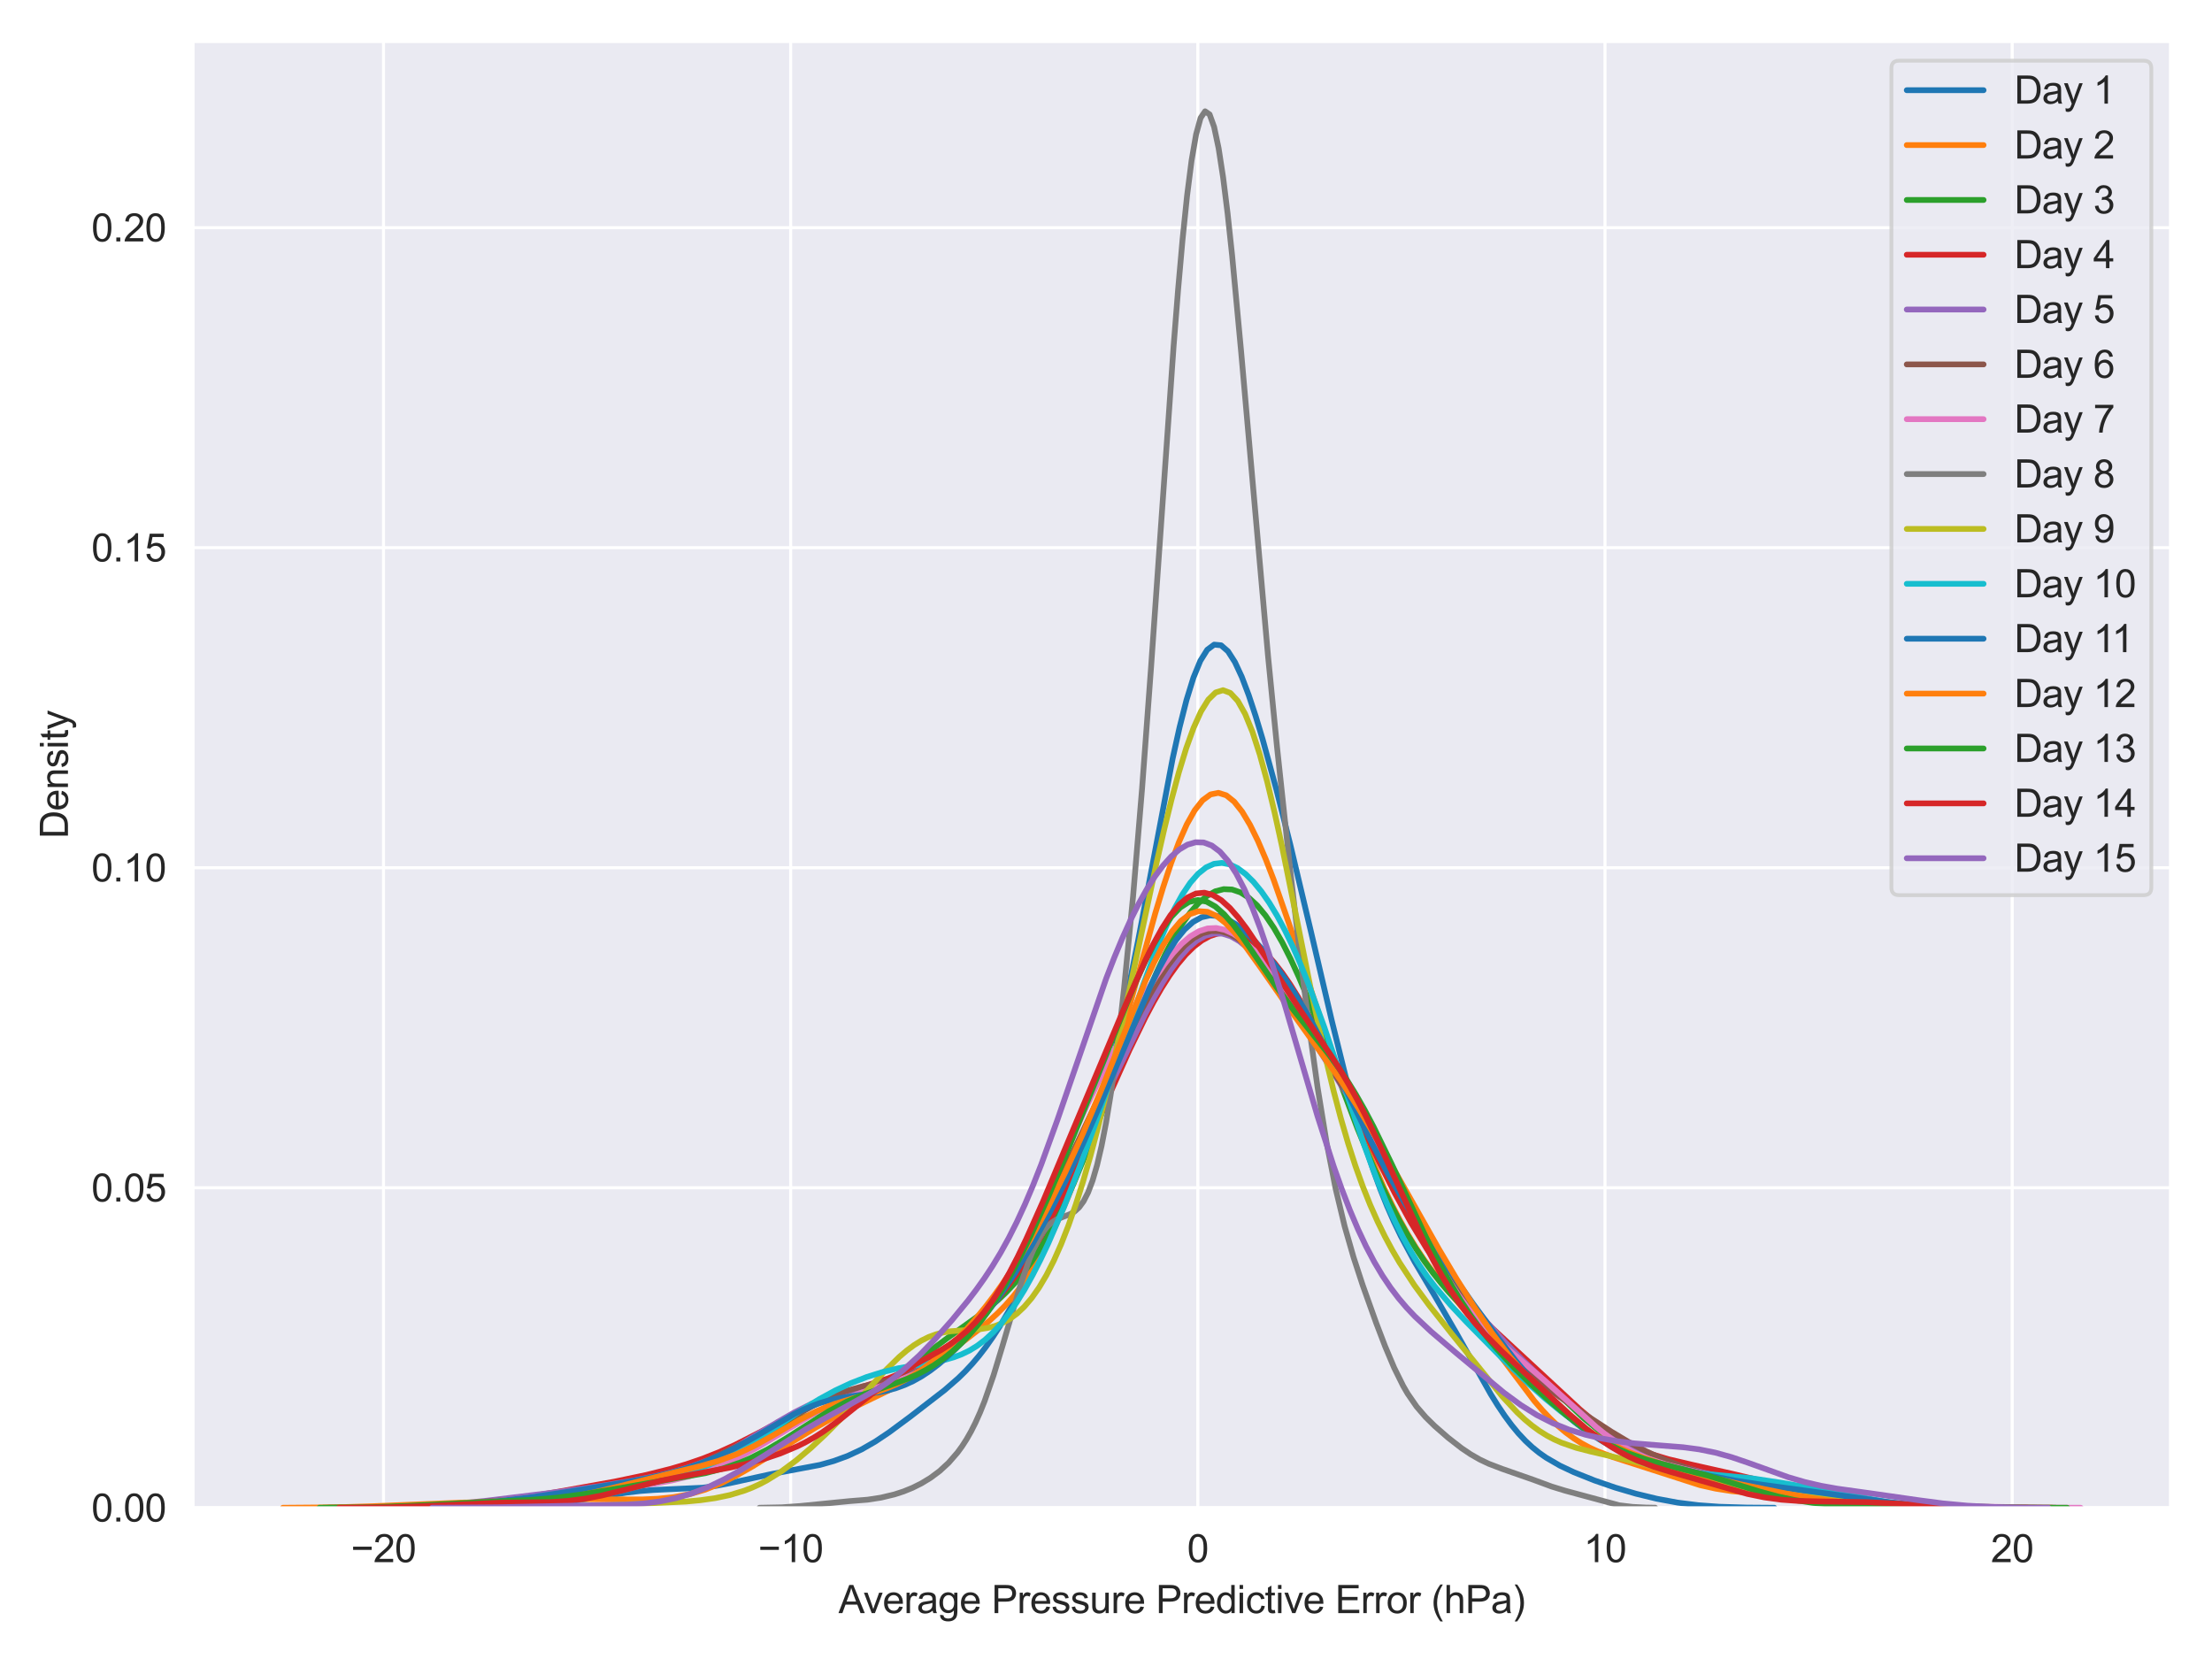 <?xml version="1.0" encoding="utf-8" standalone="no"?>
<!DOCTYPE svg PUBLIC "-//W3C//DTD SVG 1.1//EN"
  "http://www.w3.org/Graphics/SVG/1.1/DTD/svg11.dtd">
<svg xmlns:xlink="http://www.w3.org/1999/xlink" width="576pt" height="432pt" viewBox="0 0 576 432" xmlns="http://www.w3.org/2000/svg" version="1.1">
 <defs>
  <style type="text/css">*{stroke-linejoin: round; stroke-linecap: butt}</style>
 </defs>
 <g id="figure_1">
  <g id="patch_1">
   <path d="M 0 432 
L 576 432 
L 576 0 
L 0 0 
z
" style="fill: #ffffff"/>
  </g>
  <g id="axes_1">
   <g id="patch_2">
    <path d="M 50.263 392.627 
L 565.2 392.627 
L 565.2 10.8 
L 50.263 10.8 
z
" style="fill: #eaeaf2"/>
   </g>
   <g id="matplotlib.axis_1">
    <g id="xtick_1">
     <g id="line2d_1">
      <path d="M 99.862 392.627 
L 99.862 10.8 
" clip-path="url(#ped19b36f8c)" style="fill: none; stroke: #ffffff; stroke-width: 0.8; stroke-linecap: round"/>
     </g>
     <g id="text_1">
      <!-- −20 -->
      <g style="fill: #262626" transform="translate(91.38 406.785) scale(0.1 -0.1)">
       <defs>
        <path id="ArialMT-2212" d="M 3381 1997 
L 356 1997 
L 356 2522 
L 3381 2522 
L 3381 1997 
z
" transform="scale(0.016)"/>
        <path id="ArialMT-32" d="M 3222 541 
L 3222 0 
L 194 0 
Q 188 203 259 391 
Q 375 700 629 1000 
Q 884 1300 1366 1694 
Q 2113 2306 2375 2664 
Q 2638 3022 2638 3341 
Q 2638 3675 2398 3904 
Q 2159 4134 1775 4134 
Q 1369 4134 1125 3890 
Q 881 3647 878 3216 
L 300 3275 
Q 359 3922 746 4261 
Q 1134 4600 1788 4600 
Q 2447 4600 2831 4234 
Q 3216 3869 3216 3328 
Q 3216 3053 3103 2787 
Q 2991 2522 2730 2228 
Q 2469 1934 1863 1422 
Q 1356 997 1212 845 
Q 1069 694 975 541 
L 3222 541 
z
" transform="scale(0.016)"/>
        <path id="ArialMT-30" d="M 266 2259 
Q 266 3072 433 3567 
Q 600 4063 929 4331 
Q 1259 4600 1759 4600 
Q 2128 4600 2406 4451 
Q 2684 4303 2865 4023 
Q 3047 3744 3150 3342 
Q 3253 2941 3253 2259 
Q 3253 1453 3087 958 
Q 2922 463 2592 192 
Q 2263 -78 1759 -78 
Q 1097 -78 719 397 
Q 266 969 266 2259 
z
M 844 2259 
Q 844 1131 1108 757 
Q 1372 384 1759 384 
Q 2147 384 2411 759 
Q 2675 1134 2675 2259 
Q 2675 3391 2411 3762 
Q 2147 4134 1753 4134 
Q 1366 4134 1134 3806 
Q 844 3388 844 2259 
z
" transform="scale(0.016)"/>
       </defs>
       <use xlink:href="#ArialMT-2212"/>
       <use xlink:href="#ArialMT-32" x="58.398"/>
       <use xlink:href="#ArialMT-30" x="114.014"/>
      </g>
     </g>
    </g>
    <g id="xtick_2">
     <g id="line2d_2">
      <path d="M 205.889 392.627 
L 205.889 10.8 
" clip-path="url(#ped19b36f8c)" style="fill: none; stroke: #ffffff; stroke-width: 0.8; stroke-linecap: round"/>
     </g>
     <g id="text_2">
      <!-- −10 -->
      <g style="fill: #262626" transform="translate(197.407 406.785) scale(0.1 -0.1)">
       <defs>
        <path id="ArialMT-31" d="M 2384 0 
L 1822 0 
L 1822 3584 
Q 1619 3391 1289 3197 
Q 959 3003 697 2906 
L 697 3450 
Q 1169 3672 1522 3987 
Q 1875 4303 2022 4600 
L 2384 4600 
L 2384 0 
z
" transform="scale(0.016)"/>
       </defs>
       <use xlink:href="#ArialMT-2212"/>
       <use xlink:href="#ArialMT-31" x="58.398"/>
       <use xlink:href="#ArialMT-30" x="114.014"/>
      </g>
     </g>
    </g>
    <g id="xtick_3">
     <g id="line2d_3">
      <path d="M 311.916 392.627 
L 311.916 10.8 
" clip-path="url(#ped19b36f8c)" style="fill: none; stroke: #ffffff; stroke-width: 0.8; stroke-linecap: round"/>
     </g>
     <g id="text_3">
      <!-- 0 -->
      <g style="fill: #262626" transform="translate(309.135 406.785) scale(0.1 -0.1)">
       <use xlink:href="#ArialMT-30"/>
      </g>
     </g>
    </g>
    <g id="xtick_4">
     <g id="line2d_4">
      <path d="M 417.943 392.627 
L 417.943 10.8 
" clip-path="url(#ped19b36f8c)" style="fill: none; stroke: #ffffff; stroke-width: 0.8; stroke-linecap: round"/>
     </g>
     <g id="text_4">
      <!-- 10 -->
      <g style="fill: #262626" transform="translate(412.382 406.785) scale(0.1 -0.1)">
       <use xlink:href="#ArialMT-31"/>
       <use xlink:href="#ArialMT-30" x="55.615"/>
      </g>
     </g>
    </g>
    <g id="xtick_5">
     <g id="line2d_5">
      <path d="M 523.97 392.627 
L 523.97 10.8 
" clip-path="url(#ped19b36f8c)" style="fill: none; stroke: #ffffff; stroke-width: 0.8; stroke-linecap: round"/>
     </g>
     <g id="text_5">
      <!-- 20 -->
      <g style="fill: #262626" transform="translate(518.409 406.785) scale(0.1 -0.1)">
       <use xlink:href="#ArialMT-32"/>
       <use xlink:href="#ArialMT-30" x="55.615"/>
      </g>
     </g>
    </g>
    <g id="text_6">
     <!-- Average Pressure Predictive Error (hPa) -->
     <g style="fill: #262626" transform="translate(218.346 420.053) scale(0.1 -0.1)">
      <defs>
       <path id="ArialMT-41" d="M -9 0 
L 1750 4581 
L 2403 4581 
L 4278 0 
L 3588 0 
L 3053 1388 
L 1138 1388 
L 634 0 
L -9 0 
z
M 1313 1881 
L 2866 1881 
L 2388 3150 
Q 2169 3728 2063 4100 
Q 1975 3659 1816 3225 
L 1313 1881 
z
" transform="scale(0.016)"/>
       <path id="ArialMT-76" d="M 1344 0 
L 81 3319 
L 675 3319 
L 1388 1331 
Q 1503 1009 1600 663 
Q 1675 925 1809 1294 
L 2547 3319 
L 3125 3319 
L 1869 0 
L 1344 0 
z
" transform="scale(0.016)"/>
       <path id="ArialMT-65" d="M 2694 1069 
L 3275 997 
Q 3138 488 2766 206 
Q 2394 -75 1816 -75 
Q 1088 -75 661 373 
Q 234 822 234 1631 
Q 234 2469 665 2931 
Q 1097 3394 1784 3394 
Q 2450 3394 2872 2941 
Q 3294 2488 3294 1666 
Q 3294 1616 3291 1516 
L 816 1516 
Q 847 969 1125 678 
Q 1403 388 1819 388 
Q 2128 388 2347 550 
Q 2566 713 2694 1069 
z
M 847 1978 
L 2700 1978 
Q 2663 2397 2488 2606 
Q 2219 2931 1791 2931 
Q 1403 2931 1139 2672 
Q 875 2413 847 1978 
z
" transform="scale(0.016)"/>
       <path id="ArialMT-72" d="M 416 0 
L 416 3319 
L 922 3319 
L 922 2816 
Q 1116 3169 1280 3281 
Q 1444 3394 1641 3394 
Q 1925 3394 2219 3213 
L 2025 2691 
Q 1819 2813 1613 2813 
Q 1428 2813 1281 2702 
Q 1134 2591 1072 2394 
Q 978 2094 978 1738 
L 978 0 
L 416 0 
z
" transform="scale(0.016)"/>
       <path id="ArialMT-61" d="M 2588 409 
Q 2275 144 1986 34 
Q 1697 -75 1366 -75 
Q 819 -75 525 192 
Q 231 459 231 875 
Q 231 1119 342 1320 
Q 453 1522 633 1644 
Q 813 1766 1038 1828 
Q 1203 1872 1538 1913 
Q 2219 1994 2541 2106 
Q 2544 2222 2544 2253 
Q 2544 2597 2384 2738 
Q 2169 2928 1744 2928 
Q 1347 2928 1158 2789 
Q 969 2650 878 2297 
L 328 2372 
Q 403 2725 575 2942 
Q 747 3159 1072 3276 
Q 1397 3394 1825 3394 
Q 2250 3394 2515 3294 
Q 2781 3194 2906 3042 
Q 3031 2891 3081 2659 
Q 3109 2516 3109 2141 
L 3109 1391 
Q 3109 606 3145 398 
Q 3181 191 3288 0 
L 2700 0 
Q 2613 175 2588 409 
z
M 2541 1666 
Q 2234 1541 1622 1453 
Q 1275 1403 1131 1340 
Q 988 1278 909 1158 
Q 831 1038 831 891 
Q 831 666 1001 516 
Q 1172 366 1500 366 
Q 1825 366 2078 508 
Q 2331 650 2450 897 
Q 2541 1088 2541 1459 
L 2541 1666 
z
" transform="scale(0.016)"/>
       <path id="ArialMT-67" d="M 319 -275 
L 866 -356 
Q 900 -609 1056 -725 
Q 1266 -881 1628 -881 
Q 2019 -881 2231 -725 
Q 2444 -569 2519 -288 
Q 2563 -116 2559 434 
Q 2191 0 1641 0 
Q 956 0 581 494 
Q 206 988 206 1678 
Q 206 2153 378 2554 
Q 550 2956 876 3175 
Q 1203 3394 1644 3394 
Q 2231 3394 2613 2919 
L 2613 3319 
L 3131 3319 
L 3131 450 
Q 3131 -325 2973 -648 
Q 2816 -972 2473 -1159 
Q 2131 -1347 1631 -1347 
Q 1038 -1347 672 -1080 
Q 306 -813 319 -275 
z
M 784 1719 
Q 784 1066 1043 766 
Q 1303 466 1694 466 
Q 2081 466 2343 764 
Q 2606 1063 2606 1700 
Q 2606 2309 2336 2618 
Q 2066 2928 1684 2928 
Q 1309 2928 1046 2623 
Q 784 2319 784 1719 
z
" transform="scale(0.016)"/>
       <path id="ArialMT-20" transform="scale(0.016)"/>
       <path id="ArialMT-50" d="M 494 0 
L 494 4581 
L 2222 4581 
Q 2678 4581 2919 4538 
Q 3256 4481 3484 4323 
Q 3713 4166 3852 3881 
Q 3991 3597 3991 3256 
Q 3991 2672 3619 2267 
Q 3247 1863 2275 1863 
L 1100 1863 
L 1100 0 
L 494 0 
z
M 1100 2403 
L 2284 2403 
Q 2872 2403 3119 2622 
Q 3366 2841 3366 3238 
Q 3366 3525 3220 3729 
Q 3075 3934 2838 4000 
Q 2684 4041 2272 4041 
L 1100 4041 
L 1100 2403 
z
" transform="scale(0.016)"/>
       <path id="ArialMT-73" d="M 197 991 
L 753 1078 
Q 800 744 1014 566 
Q 1228 388 1613 388 
Q 2000 388 2187 545 
Q 2375 703 2375 916 
Q 2375 1106 2209 1216 
Q 2094 1291 1634 1406 
Q 1016 1563 777 1677 
Q 538 1791 414 1992 
Q 291 2194 291 2438 
Q 291 2659 392 2848 
Q 494 3038 669 3163 
Q 800 3259 1026 3326 
Q 1253 3394 1513 3394 
Q 1903 3394 2198 3281 
Q 2494 3169 2634 2976 
Q 2775 2784 2828 2463 
L 2278 2388 
Q 2241 2644 2061 2787 
Q 1881 2931 1553 2931 
Q 1166 2931 1000 2803 
Q 834 2675 834 2503 
Q 834 2394 903 2306 
Q 972 2216 1119 2156 
Q 1203 2125 1616 2013 
Q 2213 1853 2448 1751 
Q 2684 1650 2818 1456 
Q 2953 1263 2953 975 
Q 2953 694 2789 445 
Q 2625 197 2315 61 
Q 2006 -75 1616 -75 
Q 969 -75 630 194 
Q 291 463 197 991 
z
" transform="scale(0.016)"/>
       <path id="ArialMT-75" d="M 2597 0 
L 2597 488 
Q 2209 -75 1544 -75 
Q 1250 -75 995 37 
Q 741 150 617 320 
Q 494 491 444 738 
Q 409 903 409 1263 
L 409 3319 
L 972 3319 
L 972 1478 
Q 972 1038 1006 884 
Q 1059 663 1231 536 
Q 1403 409 1656 409 
Q 1909 409 2131 539 
Q 2353 669 2445 892 
Q 2538 1116 2538 1541 
L 2538 3319 
L 3100 3319 
L 3100 0 
L 2597 0 
z
" transform="scale(0.016)"/>
       <path id="ArialMT-64" d="M 2575 0 
L 2575 419 
Q 2259 -75 1647 -75 
Q 1250 -75 917 144 
Q 584 363 401 755 
Q 219 1147 219 1656 
Q 219 2153 384 2558 
Q 550 2963 881 3178 
Q 1213 3394 1622 3394 
Q 1922 3394 2156 3267 
Q 2391 3141 2538 2938 
L 2538 4581 
L 3097 4581 
L 3097 0 
L 2575 0 
z
M 797 1656 
Q 797 1019 1065 703 
Q 1334 388 1700 388 
Q 2069 388 2326 689 
Q 2584 991 2584 1609 
Q 2584 2291 2321 2609 
Q 2059 2928 1675 2928 
Q 1300 2928 1048 2622 
Q 797 2316 797 1656 
z
" transform="scale(0.016)"/>
       <path id="ArialMT-69" d="M 425 3934 
L 425 4581 
L 988 4581 
L 988 3934 
L 425 3934 
z
M 425 0 
L 425 3319 
L 988 3319 
L 988 0 
L 425 0 
z
" transform="scale(0.016)"/>
       <path id="ArialMT-63" d="M 2588 1216 
L 3141 1144 
Q 3050 572 2676 248 
Q 2303 -75 1759 -75 
Q 1078 -75 664 370 
Q 250 816 250 1647 
Q 250 2184 428 2587 
Q 606 2991 970 3192 
Q 1334 3394 1763 3394 
Q 2303 3394 2647 3120 
Q 2991 2847 3088 2344 
L 2541 2259 
Q 2463 2594 2264 2762 
Q 2066 2931 1784 2931 
Q 1359 2931 1093 2626 
Q 828 2322 828 1663 
Q 828 994 1084 691 
Q 1341 388 1753 388 
Q 2084 388 2306 591 
Q 2528 794 2588 1216 
z
" transform="scale(0.016)"/>
       <path id="ArialMT-74" d="M 1650 503 
L 1731 6 
Q 1494 -44 1306 -44 
Q 1000 -44 831 53 
Q 663 150 594 308 
Q 525 466 525 972 
L 525 2881 
L 113 2881 
L 113 3319 
L 525 3319 
L 525 4141 
L 1084 4478 
L 1084 3319 
L 1650 3319 
L 1650 2881 
L 1084 2881 
L 1084 941 
Q 1084 700 1114 631 
Q 1144 563 1211 522 
Q 1278 481 1403 481 
Q 1497 481 1650 503 
z
" transform="scale(0.016)"/>
       <path id="ArialMT-45" d="M 506 0 
L 506 4581 
L 3819 4581 
L 3819 4041 
L 1113 4041 
L 1113 2638 
L 3647 2638 
L 3647 2100 
L 1113 2100 
L 1113 541 
L 3925 541 
L 3925 0 
L 506 0 
z
" transform="scale(0.016)"/>
       <path id="ArialMT-6f" d="M 213 1659 
Q 213 2581 725 3025 
Q 1153 3394 1769 3394 
Q 2453 3394 2887 2945 
Q 3322 2497 3322 1706 
Q 3322 1066 3130 698 
Q 2938 331 2570 128 
Q 2203 -75 1769 -75 
Q 1072 -75 642 372 
Q 213 819 213 1659 
z
M 791 1659 
Q 791 1022 1069 705 
Q 1347 388 1769 388 
Q 2188 388 2466 706 
Q 2744 1025 2744 1678 
Q 2744 2294 2464 2611 
Q 2184 2928 1769 2928 
Q 1347 2928 1069 2612 
Q 791 2297 791 1659 
z
" transform="scale(0.016)"/>
       <path id="ArialMT-28" d="M 1497 -1347 
Q 1031 -759 709 28 
Q 388 816 388 1659 
Q 388 2403 628 3084 
Q 909 3875 1497 4659 
L 1900 4659 
Q 1522 4009 1400 3731 
Q 1209 3300 1100 2831 
Q 966 2247 966 1656 
Q 966 153 1900 -1347 
L 1497 -1347 
z
" transform="scale(0.016)"/>
       <path id="ArialMT-68" d="M 422 0 
L 422 4581 
L 984 4581 
L 984 2938 
Q 1378 3394 1978 3394 
Q 2347 3394 2619 3248 
Q 2891 3103 3008 2847 
Q 3125 2591 3125 2103 
L 3125 0 
L 2563 0 
L 2563 2103 
Q 2563 2525 2380 2717 
Q 2197 2909 1863 2909 
Q 1613 2909 1392 2779 
Q 1172 2650 1078 2428 
Q 984 2206 984 1816 
L 984 0 
L 422 0 
z
" transform="scale(0.016)"/>
       <path id="ArialMT-29" d="M 791 -1347 
L 388 -1347 
Q 1322 153 1322 1656 
Q 1322 2244 1188 2822 
Q 1081 3291 891 3722 
Q 769 4003 388 4659 
L 791 4659 
Q 1378 3875 1659 3084 
Q 1900 2403 1900 1659 
Q 1900 816 1576 28 
Q 1253 -759 791 -1347 
z
" transform="scale(0.016)"/>
      </defs>
      <use xlink:href="#ArialMT-41"/>
      <use xlink:href="#ArialMT-76" x="64.949"/>
      <use xlink:href="#ArialMT-65" x="114.949"/>
      <use xlink:href="#ArialMT-72" x="170.564"/>
      <use xlink:href="#ArialMT-61" x="203.865"/>
      <use xlink:href="#ArialMT-67" x="259.48"/>
      <use xlink:href="#ArialMT-65" x="315.096"/>
      <use xlink:href="#ArialMT-20" x="370.711"/>
      <use xlink:href="#ArialMT-50" x="398.494"/>
      <use xlink:href="#ArialMT-72" x="465.193"/>
      <use xlink:href="#ArialMT-65" x="498.494"/>
      <use xlink:href="#ArialMT-73" x="554.109"/>
      <use xlink:href="#ArialMT-73" x="604.109"/>
      <use xlink:href="#ArialMT-75" x="654.109"/>
      <use xlink:href="#ArialMT-72" x="709.725"/>
      <use xlink:href="#ArialMT-65" x="743.025"/>
      <use xlink:href="#ArialMT-20" x="798.641"/>
      <use xlink:href="#ArialMT-50" x="826.424"/>
      <use xlink:href="#ArialMT-72" x="893.123"/>
      <use xlink:href="#ArialMT-65" x="926.424"/>
      <use xlink:href="#ArialMT-64" x="982.039"/>
      <use xlink:href="#ArialMT-69" x="1037.654"/>
      <use xlink:href="#ArialMT-63" x="1059.871"/>
      <use xlink:href="#ArialMT-74" x="1109.871"/>
      <use xlink:href="#ArialMT-69" x="1137.654"/>
      <use xlink:href="#ArialMT-76" x="1159.871"/>
      <use xlink:href="#ArialMT-65" x="1209.871"/>
      <use xlink:href="#ArialMT-20" x="1265.486"/>
      <use xlink:href="#ArialMT-45" x="1293.27"/>
      <use xlink:href="#ArialMT-72" x="1359.969"/>
      <use xlink:href="#ArialMT-72" x="1393.27"/>
      <use xlink:href="#ArialMT-6f" x="1426.57"/>
      <use xlink:href="#ArialMT-72" x="1482.186"/>
      <use xlink:href="#ArialMT-20" x="1515.486"/>
      <use xlink:href="#ArialMT-28" x="1543.27"/>
      <use xlink:href="#ArialMT-68" x="1576.57"/>
      <use xlink:href="#ArialMT-50" x="1632.186"/>
      <use xlink:href="#ArialMT-61" x="1698.885"/>
      <use xlink:href="#ArialMT-29" x="1754.5"/>
     </g>
    </g>
   </g>
   <g id="matplotlib.axis_2">
    <g id="ytick_1">
     <g id="line2d_6">
      <path d="M 50.263 392.627 
L 565.2 392.627 
" clip-path="url(#ped19b36f8c)" style="fill: none; stroke: #ffffff; stroke-width: 0.8; stroke-linecap: round"/>
     </g>
     <g id="text_7">
      <!-- 0.00 -->
      <g style="fill: #262626" transform="translate(23.802 396.206) scale(0.1 -0.1)">
       <defs>
        <path id="ArialMT-2e" d="M 581 0 
L 581 641 
L 1222 641 
L 1222 0 
L 581 0 
z
" transform="scale(0.016)"/>
       </defs>
       <use xlink:href="#ArialMT-30"/>
       <use xlink:href="#ArialMT-2e" x="55.615"/>
       <use xlink:href="#ArialMT-30" x="83.398"/>
       <use xlink:href="#ArialMT-30" x="139.014"/>
      </g>
     </g>
    </g>
    <g id="ytick_2">
     <g id="line2d_7">
      <path d="M 50.263 309.293 
L 565.2 309.293 
" clip-path="url(#ped19b36f8c)" style="fill: none; stroke: #ffffff; stroke-width: 0.8; stroke-linecap: round"/>
     </g>
     <g id="text_8">
      <!-- 0.05 -->
      <g style="fill: #262626" transform="translate(23.802 312.872) scale(0.1 -0.1)">
       <defs>
        <path id="ArialMT-35" d="M 266 1200 
L 856 1250 
Q 922 819 1161 601 
Q 1400 384 1738 384 
Q 2144 384 2425 690 
Q 2706 997 2706 1503 
Q 2706 1984 2436 2262 
Q 2166 2541 1728 2541 
Q 1456 2541 1237 2417 
Q 1019 2294 894 2097 
L 366 2166 
L 809 4519 
L 3088 4519 
L 3088 3981 
L 1259 3981 
L 1013 2750 
Q 1425 3038 1878 3038 
Q 2478 3038 2890 2622 
Q 3303 2206 3303 1553 
Q 3303 931 2941 478 
Q 2500 -78 1738 -78 
Q 1113 -78 717 272 
Q 322 622 266 1200 
z
" transform="scale(0.016)"/>
       </defs>
       <use xlink:href="#ArialMT-30"/>
       <use xlink:href="#ArialMT-2e" x="55.615"/>
       <use xlink:href="#ArialMT-30" x="83.398"/>
       <use xlink:href="#ArialMT-35" x="139.014"/>
      </g>
     </g>
    </g>
    <g id="ytick_3">
     <g id="line2d_8">
      <path d="M 50.263 225.958 
L 565.2 225.958 
" clip-path="url(#ped19b36f8c)" style="fill: none; stroke: #ffffff; stroke-width: 0.8; stroke-linecap: round"/>
     </g>
     <g id="text_9">
      <!-- 0.10 -->
      <g style="fill: #262626" transform="translate(23.802 229.537) scale(0.1 -0.1)">
       <use xlink:href="#ArialMT-30"/>
       <use xlink:href="#ArialMT-2e" x="55.615"/>
       <use xlink:href="#ArialMT-31" x="83.398"/>
       <use xlink:href="#ArialMT-30" x="139.014"/>
      </g>
     </g>
    </g>
    <g id="ytick_4">
     <g id="line2d_9">
      <path d="M 50.263 142.623 
L 565.2 142.623 
" clip-path="url(#ped19b36f8c)" style="fill: none; stroke: #ffffff; stroke-width: 0.8; stroke-linecap: round"/>
     </g>
     <g id="text_10">
      <!-- 0.15 -->
      <g style="fill: #262626" transform="translate(23.802 146.202) scale(0.1 -0.1)">
       <use xlink:href="#ArialMT-30"/>
       <use xlink:href="#ArialMT-2e" x="55.615"/>
       <use xlink:href="#ArialMT-31" x="83.398"/>
       <use xlink:href="#ArialMT-35" x="139.014"/>
      </g>
     </g>
    </g>
    <g id="ytick_5">
     <g id="line2d_10">
      <path d="M 50.263 59.288 
L 565.2 59.288 
" clip-path="url(#ped19b36f8c)" style="fill: none; stroke: #ffffff; stroke-width: 0.8; stroke-linecap: round"/>
     </g>
     <g id="text_11">
      <!-- 0.20 -->
      <g style="fill: #262626" transform="translate(23.802 62.867) scale(0.1 -0.1)">
       <use xlink:href="#ArialMT-30"/>
       <use xlink:href="#ArialMT-2e" x="55.615"/>
       <use xlink:href="#ArialMT-32" x="83.398"/>
       <use xlink:href="#ArialMT-30" x="139.014"/>
      </g>
     </g>
    </g>
    <g id="text_12">
     <!-- Density -->
     <g style="fill: #262626" transform="translate(17.697 218.386) rotate(-90) scale(0.1 -0.1)">
      <defs>
       <path id="ArialMT-44" d="M 494 0 
L 494 4581 
L 2072 4581 
Q 2606 4581 2888 4516 
Q 3281 4425 3559 4188 
Q 3922 3881 4101 3404 
Q 4281 2928 4281 2316 
Q 4281 1794 4159 1391 
Q 4038 988 3847 723 
Q 3656 459 3429 307 
Q 3203 156 2883 78 
Q 2563 0 2147 0 
L 494 0 
z
M 1100 541 
L 2078 541 
Q 2531 541 2789 625 
Q 3047 709 3200 863 
Q 3416 1078 3536 1442 
Q 3656 1806 3656 2325 
Q 3656 3044 3420 3430 
Q 3184 3816 2847 3947 
Q 2603 4041 2063 4041 
L 1100 4041 
L 1100 541 
z
" transform="scale(0.016)"/>
       <path id="ArialMT-6e" d="M 422 0 
L 422 3319 
L 928 3319 
L 928 2847 
Q 1294 3394 1984 3394 
Q 2284 3394 2536 3286 
Q 2788 3178 2913 3003 
Q 3038 2828 3088 2588 
Q 3119 2431 3119 2041 
L 3119 0 
L 2556 0 
L 2556 2019 
Q 2556 2363 2490 2533 
Q 2425 2703 2258 2804 
Q 2091 2906 1866 2906 
Q 1506 2906 1245 2678 
Q 984 2450 984 1813 
L 984 0 
L 422 0 
z
" transform="scale(0.016)"/>
       <path id="ArialMT-79" d="M 397 -1278 
L 334 -750 
Q 519 -800 656 -800 
Q 844 -800 956 -737 
Q 1069 -675 1141 -563 
Q 1194 -478 1313 -144 
Q 1328 -97 1363 -6 
L 103 3319 
L 709 3319 
L 1400 1397 
Q 1534 1031 1641 628 
Q 1738 1016 1872 1384 
L 2581 3319 
L 3144 3319 
L 1881 -56 
Q 1678 -603 1566 -809 
Q 1416 -1088 1222 -1217 
Q 1028 -1347 759 -1347 
Q 597 -1347 397 -1278 
z
" transform="scale(0.016)"/>
      </defs>
      <use xlink:href="#ArialMT-44"/>
      <use xlink:href="#ArialMT-65" x="72.217"/>
      <use xlink:href="#ArialMT-6e" x="127.832"/>
      <use xlink:href="#ArialMT-73" x="183.447"/>
      <use xlink:href="#ArialMT-69" x="233.447"/>
      <use xlink:href="#ArialMT-74" x="255.664"/>
      <use xlink:href="#ArialMT-79" x="283.447"/>
     </g>
    </g>
   </g>
   <g id="line2d_11">
    <path d="M 103.682 392.619 
L 116.287 392.468 
L 125.291 392.104 
L 136.095 391.668 
L 143.298 391.387 
L 148.7 390.912 
L 154.102 390.136 
L 163.106 388.675 
L 166.707 388.249 
L 170.309 387.978 
L 182.914 387.4 
L 186.515 386.904 
L 190.117 386.197 
L 200.921 383.831 
L 213.526 381.457 
L 217.128 380.44 
L 220.729 379.121 
L 224.331 377.441 
L 227.932 375.375 
L 231.533 372.963 
L 236.936 368.961 
L 245.939 362.009 
L 249.541 358.872 
L 251.341 357.107 
L 253.142 355.171 
L 254.943 353.04 
L 256.744 350.697 
L 258.544 348.136 
L 260.345 345.36 
L 263.947 339.209 
L 267.548 332.412 
L 272.95 321.475 
L 276.552 313.827 
L 280.153 305.619 
L 281.954 301.118 
L 283.755 296.22 
L 285.555 290.82 
L 287.356 284.827 
L 289.157 278.174 
L 290.957 270.827 
L 292.758 262.795 
L 296.36 244.942 
L 305.363 197.48 
L 307.164 189.357 
L 308.965 182.281 
L 310.765 176.464 
L 312.566 172.068 
L 314.367 169.191 
L 316.168 167.86 
L 317.968 168.031 
L 319.769 169.599 
L 321.57 172.41 
L 323.371 176.284 
L 325.171 181.032 
L 326.972 186.477 
L 328.773 192.464 
L 332.374 205.617 
L 335.976 219.882 
L 341.378 242.634 
L 346.78 265.731 
L 350.381 280.258 
L 353.983 293.348 
L 355.784 299.225 
L 357.584 304.629 
L 359.385 309.566 
L 361.186 314.06 
L 362.987 318.153 
L 364.787 321.897 
L 368.389 328.602 
L 373.791 337.742 
L 379.193 347.063 
L 388.197 363.052 
L 389.997 365.947 
L 391.798 368.63 
L 393.599 371.071 
L 395.4 373.253 
L 397.2 375.175 
L 399.001 376.851 
L 400.802 378.305 
L 402.603 379.567 
L 406.204 381.651 
L 409.805 383.35 
L 415.208 385.509 
L 420.61 387.37 
L 426.012 388.96 
L 431.414 390.269 
L 436.816 391.271 
L 442.219 391.953 
L 447.621 392.347 
L 454.824 392.564 
L 462.027 392.618 
L 462.027 392.618 
" clip-path="url(#ped19b36f8c)" style="fill: none; stroke: #1f77b4; stroke-width: 1.5; stroke-linecap: round"/>
   </g>
   <g id="line2d_12">
    <path d="M 107.583 392.614 
L 117.862 392.495 
L 124.029 392.257 
L 130.197 391.813 
L 144.587 390.524 
L 150.754 390.337 
L 158.977 390.431 
L 167.2 390.453 
L 171.312 390.272 
L 175.423 389.852 
L 179.535 389.089 
L 183.646 387.896 
L 187.758 386.244 
L 191.869 384.186 
L 195.981 381.835 
L 204.204 376.747 
L 212.427 371.714 
L 216.538 369.396 
L 220.65 367.283 
L 235.04 360.291 
L 239.151 357.777 
L 243.263 354.959 
L 249.43 350.427 
L 255.597 345.65 
L 257.653 343.911 
L 259.709 342.026 
L 261.765 339.943 
L 263.82 337.608 
L 265.876 334.974 
L 267.932 332.002 
L 269.988 328.666 
L 272.043 324.951 
L 274.099 320.852 
L 276.155 316.371 
L 278.211 311.51 
L 280.266 306.276 
L 282.322 300.671 
L 284.378 294.697 
L 288.489 281.68 
L 292.601 267.428 
L 300.824 237.846 
L 302.88 231.036 
L 304.935 224.797 
L 306.991 219.289 
L 309.047 214.652 
L 311.103 210.994 
L 313.158 208.39 
L 315.214 206.876 
L 317.27 206.456 
L 319.326 207.1 
L 321.381 208.752 
L 323.437 211.339 
L 325.493 214.769 
L 327.548 218.942 
L 329.604 223.751 
L 331.66 229.082 
L 335.771 240.86 
L 348.106 278.129 
L 352.217 289.518 
L 356.329 300.016 
L 360.44 309.487 
L 362.496 313.789 
L 364.552 317.779 
L 366.608 321.451 
L 368.663 324.811 
L 370.719 327.883 
L 372.775 330.706 
L 376.886 335.833 
L 383.054 343.183 
L 387.165 348.402 
L 399.5 364.759 
L 401.555 367.141 
L 403.611 369.321 
L 405.667 371.281 
L 407.723 373.015 
L 409.778 374.526 
L 411.834 375.828 
L 413.89 376.94 
L 415.946 377.892 
L 420.057 379.445 
L 442.67 386.721 
L 446.782 387.64 
L 450.893 388.28 
L 457.061 388.908 
L 475.562 390.564 
L 489.953 391.858 
L 498.176 392.334 
L 506.399 392.55 
L 516.677 392.619 
L 516.677 392.619 
" clip-path="url(#ped19b36f8c)" style="fill: none; stroke: #ff7f0e; stroke-width: 1.5; stroke-linecap: round"/>
   </g>
   <g id="line2d_13">
    <path d="M 85.642 392.621 
L 103.064 392.498 
L 116.13 392.169 
L 131.373 391.57 
L 137.906 391.053 
L 142.262 390.523 
L 148.795 389.465 
L 161.861 387.19 
L 170.571 385.742 
L 174.927 384.75 
L 179.282 383.402 
L 183.637 381.644 
L 187.993 379.524 
L 203.236 371.515 
L 207.592 369.663 
L 211.947 368.057 
L 220.658 364.983 
L 225.013 363.098 
L 229.369 360.761 
L 233.724 357.958 
L 238.079 354.819 
L 246.79 348.374 
L 255.501 342.126 
L 257.678 340.417 
L 259.856 338.556 
L 262.034 336.489 
L 264.211 334.169 
L 266.389 331.553 
L 268.567 328.606 
L 270.744 325.303 
L 272.922 321.63 
L 275.1 317.58 
L 277.277 313.163 
L 279.455 308.394 
L 283.81 297.935 
L 288.166 286.585 
L 296.876 263.513 
L 299.054 258.155 
L 301.232 253.125 
L 303.409 248.496 
L 305.587 244.334 
L 307.765 240.693 
L 309.942 237.618 
L 312.12 235.144 
L 314.298 233.296 
L 316.475 232.09 
L 318.653 231.534 
L 320.831 231.63 
L 323.008 232.375 
L 325.186 233.76 
L 327.364 235.776 
L 329.541 238.406 
L 331.719 241.627 
L 333.897 245.41 
L 336.074 249.711 
L 338.252 254.478 
L 340.43 259.64 
L 344.785 270.815 
L 353.496 293.879 
L 357.851 304.397 
L 360.029 309.208 
L 362.206 313.69 
L 364.384 317.841 
L 366.562 321.669 
L 368.739 325.191 
L 370.917 328.427 
L 373.095 331.402 
L 375.272 334.143 
L 377.45 336.677 
L 381.806 341.235 
L 386.161 345.308 
L 401.405 358.92 
L 412.293 369.2 
L 416.648 372.803 
L 418.826 374.377 
L 421.004 375.776 
L 423.181 376.995 
L 425.359 378.039 
L 427.537 378.924 
L 431.892 380.304 
L 436.247 381.35 
L 468.912 388.192 
L 479.801 390.076 
L 486.334 391.032 
L 492.867 391.762 
L 499.4 392.23 
L 505.933 392.476 
L 516.821 392.608 
L 518.999 392.615 
L 518.999 392.615 
" clip-path="url(#ped19b36f8c)" style="fill: none; stroke: #2ca02c; stroke-width: 1.5; stroke-linecap: round"/>
   </g>
   <g id="line2d_14">
    <path d="M 94.993 392.616 
L 107.567 392.506 
L 115.949 392.217 
L 122.236 391.774 
L 128.523 391.093 
L 134.81 390.198 
L 145.288 388.453 
L 159.957 385.821 
L 168.34 384.068 
L 174.627 382.492 
L 178.818 381.253 
L 183.009 379.818 
L 187.2 378.156 
L 191.392 376.258 
L 197.679 373.046 
L 208.157 367.484 
L 212.348 365.523 
L 216.539 363.825 
L 220.73 362.368 
L 231.209 358.961 
L 235.4 357.269 
L 239.591 355.197 
L 243.782 352.678 
L 247.974 349.676 
L 252.165 346.154 
L 256.356 342.058 
L 258.452 339.771 
L 260.547 337.309 
L 262.643 334.66 
L 264.739 331.813 
L 266.834 328.758 
L 268.93 325.487 
L 271.025 321.996 
L 275.217 314.361 
L 279.408 305.924 
L 283.599 296.86 
L 294.077 273.483 
L 298.269 264.877 
L 300.364 260.937 
L 302.46 257.301 
L 304.555 254.01 
L 306.651 251.099 
L 308.747 248.599 
L 310.842 246.534 
L 312.938 244.918 
L 315.034 243.763 
L 317.129 243.073 
L 319.225 242.845 
L 321.32 243.073 
L 323.416 243.748 
L 325.512 244.859 
L 327.607 246.39 
L 329.703 248.328 
L 331.799 250.654 
L 333.894 253.35 
L 335.99 256.394 
L 338.085 259.759 
L 340.181 263.413 
L 344.372 271.444 
L 348.564 280.146 
L 359.042 302.432 
L 363.233 310.739 
L 367.424 318.393 
L 371.615 325.296 
L 375.807 331.415 
L 379.998 336.776 
L 384.189 341.474 
L 388.38 345.671 
L 394.667 351.491 
L 403.05 359.25 
L 411.432 367.034 
L 415.624 370.556 
L 419.815 373.596 
L 421.91 374.903 
L 424.006 376.063 
L 426.102 377.081 
L 430.293 378.732 
L 434.484 379.984 
L 440.771 381.459 
L 451.249 383.811 
L 476.397 389.779 
L 482.683 390.921 
L 486.875 391.507 
L 493.162 392.105 
L 499.448 392.422 
L 507.831 392.583 
L 512.022 392.609 
L 512.022 392.609 
" clip-path="url(#ped19b36f8c)" style="fill: none; stroke: #d62728; stroke-width: 1.5; stroke-linecap: round"/>
   </g>
   <g id="line2d_15">
    <path d="M 86.801 392.619 
L 102.382 392.479 
L 111.285 392.146 
L 117.962 391.676 
L 126.865 390.769 
L 144.671 388.585 
L 155.799 387.034 
L 164.702 385.574 
L 171.38 384.254 
L 175.831 383.159 
L 180.283 381.795 
L 184.734 380.088 
L 189.186 378.009 
L 193.637 375.594 
L 202.54 370.258 
L 206.992 367.71 
L 211.443 365.487 
L 215.894 363.695 
L 220.346 362.332 
L 224.797 361.269 
L 231.475 359.708 
L 233.7 359.051 
L 235.926 358.266 
L 238.152 357.324 
L 240.378 356.199 
L 242.603 354.872 
L 244.829 353.33 
L 247.055 351.562 
L 249.281 349.565 
L 251.506 347.335 
L 253.732 344.873 
L 255.958 342.181 
L 258.184 339.266 
L 260.409 336.134 
L 264.861 329.266 
L 269.312 321.69 
L 273.764 313.544 
L 278.215 304.955 
L 284.893 291.451 
L 298.247 263.958 
L 300.473 259.785 
L 302.698 255.911 
L 304.924 252.417 
L 307.15 249.383 
L 309.376 246.881 
L 311.601 244.97 
L 313.827 243.693 
L 316.053 243.076 
L 318.279 243.118 
L 320.504 243.803 
L 322.73 245.09 
L 324.956 246.923 
L 327.182 249.231 
L 329.407 251.935 
L 331.633 254.953 
L 336.085 261.609 
L 344.988 275.767 
L 353.891 290.167 
L 358.342 297.741 
L 365.019 309.694 
L 371.697 321.693 
L 376.148 329.151 
L 380.6 335.865 
L 382.825 338.912 
L 387.277 344.432 
L 391.728 349.34 
L 396.18 353.854 
L 402.857 360.232 
L 407.308 364.263 
L 411.76 368.027 
L 416.211 371.414 
L 420.663 374.351 
L 425.114 376.831 
L 429.566 378.899 
L 434.017 380.625 
L 438.469 382.078 
L 442.92 383.316 
L 449.598 384.883 
L 460.726 387.147 
L 471.855 389.283 
L 478.532 390.357 
L 485.209 391.161 
L 491.887 391.715 
L 500.79 392.187 
L 511.918 392.497 
L 525.273 392.612 
L 529.724 392.621 
L 529.724 392.621 
" clip-path="url(#ped19b36f8c)" style="fill: none; stroke: #9467bd; stroke-width: 1.5; stroke-linecap: round"/>
   </g>
   <g id="line2d_16">
    <path d="M 84.141 392.621 
L 100.01 392.503 
L 109.077 392.232 
L 118.145 391.705 
L 129.48 390.768 
L 145.349 389.483 
L 156.684 388.571 
L 161.218 387.995 
L 165.752 387.15 
L 170.286 385.956 
L 174.82 384.392 
L 179.354 382.518 
L 186.154 379.386 
L 195.222 375.01 
L 202.023 371.447 
L 213.358 365.147 
L 215.625 364.056 
L 217.892 363.091 
L 220.159 362.263 
L 224.693 360.985 
L 233.761 358.935 
L 236.028 358.245 
L 238.295 357.396 
L 240.562 356.358 
L 242.829 355.109 
L 245.096 353.631 
L 247.363 351.911 
L 249.63 349.935 
L 251.897 347.689 
L 254.164 345.16 
L 256.43 342.336 
L 258.697 339.211 
L 260.964 335.788 
L 263.231 332.078 
L 265.498 328.103 
L 270.032 319.489 
L 274.566 310.254 
L 283.634 291.026 
L 292.702 271.951 
L 297.236 263.005 
L 299.503 258.858 
L 301.77 255.024 
L 304.037 251.58 
L 306.304 248.599 
L 308.571 246.149 
L 310.838 244.284 
L 313.105 243.039 
L 315.372 242.431 
L 317.639 242.457 
L 319.906 243.094 
L 322.173 244.305 
L 324.44 246.041 
L 326.707 248.245 
L 328.974 250.853 
L 331.241 253.802 
L 333.507 257.026 
L 338.041 264.051 
L 358.444 297.365 
L 362.978 304.987 
L 367.512 312.955 
L 378.847 333.202 
L 383.381 340.466 
L 385.648 343.754 
L 387.915 346.788 
L 390.182 349.566 
L 392.449 352.099 
L 394.716 354.41 
L 396.983 356.525 
L 401.517 360.302 
L 406.051 363.684 
L 412.851 368.405 
L 419.652 372.843 
L 424.186 375.549 
L 428.72 377.955 
L 433.254 380.02 
L 437.788 381.765 
L 442.322 383.265 
L 449.123 385.255 
L 458.191 387.698 
L 464.992 389.319 
L 469.526 390.204 
L 474.06 390.884 
L 478.594 391.353 
L 485.394 391.735 
L 498.996 392.053 
L 523.933 392.575 
L 535.268 392.621 
L 535.268 392.621 
" clip-path="url(#ped19b36f8c)" style="fill: none; stroke: #8c564b; stroke-width: 1.5; stroke-linecap: round"/>
   </g>
   <g id="line2d_17">
    <path d="M 93.862 392.615 
L 107.367 392.466 
L 114.12 392.209 
L 120.873 391.744 
L 129.876 390.824 
L 145.633 389.092 
L 163.64 387.278 
L 170.393 386.345 
L 174.895 385.518 
L 179.396 384.442 
L 183.898 383.052 
L 188.4 381.312 
L 192.902 379.217 
L 197.404 376.8 
L 204.156 372.764 
L 210.909 368.705 
L 215.411 366.304 
L 219.913 364.287 
L 224.415 362.623 
L 235.669 358.771 
L 237.92 357.815 
L 240.171 356.731 
L 242.422 355.49 
L 244.673 354.063 
L 246.924 352.414 
L 249.175 350.509 
L 251.426 348.307 
L 253.677 345.775 
L 255.927 342.881 
L 258.178 339.607 
L 260.429 335.949 
L 262.68 331.921 
L 264.931 327.557 
L 269.433 318.037 
L 282.938 288.026 
L 287.44 278.774 
L 291.942 270.035 
L 296.444 261.834 
L 298.695 257.996 
L 300.946 254.399 
L 303.197 251.108 
L 305.448 248.2 
L 307.699 245.751 
L 309.949 243.83 
L 312.2 242.489 
L 314.451 241.761 
L 316.702 241.651 
L 318.953 242.139 
L 321.204 243.18 
L 323.455 244.714 
L 325.706 246.671 
L 327.957 248.978 
L 330.208 251.567 
L 332.459 254.382 
L 336.96 260.528 
L 341.462 267.224 
L 345.964 274.428 
L 350.466 282.161 
L 354.968 290.434 
L 359.47 299.2 
L 370.724 321.8 
L 375.226 330.038 
L 377.477 333.759 
L 379.728 337.168 
L 381.979 340.253 
L 384.23 343.023 
L 386.481 345.51 
L 388.731 347.76 
L 393.233 351.792 
L 402.237 359.5 
L 415.742 371.679 
L 417.993 373.463 
L 420.244 375.09 
L 422.495 376.543 
L 424.746 377.815 
L 426.997 378.911 
L 429.248 379.842 
L 433.75 381.308 
L 438.252 382.444 
L 447.255 384.596 
L 454.008 386.474 
L 463.012 388.983 
L 467.514 390.014 
L 472.015 390.818 
L 476.517 391.386 
L 481.019 391.741 
L 487.772 391.965 
L 517.034 392.337 
L 530.539 392.573 
L 541.794 392.621 
L 541.794 392.621 
" clip-path="url(#ped19b36f8c)" style="fill: none; stroke: #e377c2; stroke-width: 1.5; stroke-linecap: round"/>
   </g>
   <g id="line2d_18">
    <path d="M 197.776 392.614 
L 203.636 392.497 
L 208.324 392.167 
L 221.216 390.891 
L 225.904 390.515 
L 229.42 389.977 
L 232.936 389.135 
L 235.28 388.372 
L 237.624 387.419 
L 239.968 386.248 
L 242.312 384.821 
L 244.656 383.076 
L 247 380.922 
L 249.344 378.224 
L 250.516 376.615 
L 251.688 374.796 
L 252.86 372.738 
L 254.032 370.411 
L 255.204 367.793 
L 256.377 364.869 
L 258.721 358.122 
L 261.065 350.412 
L 265.753 334.501 
L 268.097 327.78 
L 269.269 324.998 
L 270.441 322.656 
L 271.613 320.768 
L 272.785 319.319 
L 273.957 318.266 
L 275.129 317.537 
L 277.473 316.62 
L 278.645 316.157 
L 279.817 315.479 
L 280.989 314.419 
L 282.161 312.816 
L 283.333 310.522 
L 284.505 307.411 
L 285.677 303.384 
L 286.849 298.368 
L 288.021 292.313 
L 289.193 285.193 
L 290.365 276.993 
L 291.537 267.71 
L 292.709 257.343 
L 295.053 233.385 
L 297.397 205.292 
L 299.741 173.653 
L 305.601 90.183 
L 306.773 75.439 
L 307.945 62.24 
L 309.117 50.924 
L 310.289 41.77 
L 311.461 34.987 
L 312.633 30.707 
L 313.805 28.982 
L 314.977 29.791 
L 316.149 33.041 
L 317.321 38.576 
L 318.494 46.179 
L 319.666 55.588 
L 320.838 66.5 
L 323.182 91.515 
L 330.214 171.036 
L 332.558 194.739 
L 336.074 227.5 
L 338.418 247.754 
L 340.762 266.483 
L 343.106 283.216 
L 345.45 297.584 
L 347.794 309.523 
L 350.138 319.304 
L 352.482 327.459 
L 354.826 334.612 
L 358.342 344.461 
L 360.686 350.594 
L 363.03 356.151 
L 365.374 360.881 
L 366.546 362.9 
L 368.89 366.294 
L 371.234 369.014 
L 373.578 371.318 
L 377.094 374.385 
L 380.611 377.116 
L 382.955 378.692 
L 385.299 380.035 
L 387.643 381.15 
L 391.159 382.492 
L 399.363 385.359 
L 404.051 387.094 
L 407.567 388.172 
L 421.631 391.967 
L 425.147 392.392 
L 428.663 392.563 
L 431.007 392.604 
L 431.007 392.604 
" clip-path="url(#ped19b36f8c)" style="fill: none; stroke: #7f7f7f; stroke-width: 1.5; stroke-linecap: round"/>
   </g>
   <g id="line2d_19">
    <path d="M 130.699 392.62 
L 144.112 392.494 
L 153.692 392.172 
L 178.6 391.008 
L 182.432 390.646 
L 186.264 390.104 
L 190.096 389.299 
L 193.929 388.128 
L 195.845 387.376 
L 197.761 386.502 
L 199.677 385.501 
L 203.509 383.12 
L 207.341 380.274 
L 211.173 377.03 
L 215.005 373.449 
L 218.837 369.578 
L 224.585 363.356 
L 230.333 357.092 
L 234.165 353.336 
L 236.081 351.704 
L 237.997 350.283 
L 239.913 349.096 
L 241.829 348.152 
L 243.745 347.448 
L 245.661 346.96 
L 247.577 346.654 
L 251.41 346.371 
L 255.242 346.099 
L 257.158 345.796 
L 259.074 345.296 
L 260.99 344.541 
L 262.906 343.479 
L 264.822 342.062 
L 266.738 340.249 
L 268.654 338.001 
L 270.57 335.281 
L 272.486 332.057 
L 274.402 328.299 
L 276.318 323.981 
L 278.234 319.085 
L 280.15 313.6 
L 282.066 307.523 
L 283.982 300.868 
L 285.898 293.657 
L 289.73 277.744 
L 293.562 260.31 
L 301.226 224.398 
L 303.142 216.032 
L 305.058 208.219 
L 306.974 201.11 
L 308.891 194.839 
L 310.807 189.529 
L 312.723 185.283 
L 314.639 182.189 
L 316.555 180.318 
L 318.471 179.724 
L 320.387 180.447 
L 322.303 182.505 
L 324.219 185.893 
L 326.135 190.578 
L 328.051 196.488 
L 329.967 203.511 
L 331.883 211.492 
L 333.799 220.239 
L 337.631 239.112 
L 341.463 258.221 
L 345.295 275.897 
L 347.211 283.848 
L 349.127 291.122 
L 351.043 297.709 
L 352.959 303.638 
L 354.875 308.961 
L 356.791 313.744 
L 358.707 318.056 
L 360.623 321.964 
L 362.539 325.527 
L 364.455 328.799 
L 368.288 334.653 
L 372.12 339.861 
L 377.868 347.121 
L 391.28 363.732 
L 395.112 367.83 
L 397.028 369.62 
L 398.944 371.214 
L 400.86 372.608 
L 402.776 373.806 
L 404.692 374.823 
L 406.608 375.678 
L 410.44 377.006 
L 414.272 377.995 
L 427.685 381.102 
L 435.349 383.346 
L 441.097 385 
L 446.845 386.395 
L 450.677 387.134 
L 456.425 387.969 
L 477.501 390.505 
L 485.166 391.523 
L 490.914 392.069 
L 496.662 392.392 
L 504.326 392.573 
L 511.99 392.619 
L 511.99 392.619 
" clip-path="url(#ped19b36f8c)" style="fill: none; stroke: #bcbd22; stroke-width: 1.5; stroke-linecap: round"/>
   </g>
   <g id="line2d_20">
    <path d="M 108.624 392.619 
L 123.005 392.499 
L 131.223 392.226 
L 137.386 391.838 
L 143.549 391.26 
L 149.712 390.47 
L 155.876 389.434 
L 162.039 388.126 
L 168.202 386.579 
L 176.42 384.247 
L 180.529 382.932 
L 184.638 381.427 
L 188.746 379.641 
L 192.855 377.513 
L 196.964 375.053 
L 203.127 370.953 
L 209.291 366.828 
L 213.399 364.307 
L 217.508 362.072 
L 221.617 360.153 
L 225.726 358.556 
L 229.835 357.276 
L 233.944 356.292 
L 240.107 355.21 
L 244.216 354.496 
L 246.27 354.034 
L 248.325 353.443 
L 250.379 352.675 
L 252.433 351.682 
L 254.488 350.422 
L 256.542 348.857 
L 258.597 346.958 
L 260.651 344.705 
L 262.706 342.087 
L 264.76 339.105 
L 266.814 335.762 
L 268.869 332.073 
L 270.923 328.054 
L 272.978 323.725 
L 277.087 314.217 
L 281.195 303.72 
L 285.304 292.417 
L 291.467 274.489 
L 297.631 256.614 
L 299.685 251.016 
L 301.74 245.753 
L 303.794 240.92 
L 305.848 236.609 
L 307.903 232.898 
L 309.957 229.848 
L 312.012 227.499 
L 314.066 225.865 
L 316.121 224.94 
L 318.175 224.694 
L 320.229 225.087 
L 322.284 226.07 
L 324.338 227.595 
L 326.393 229.621 
L 328.447 232.116 
L 330.502 235.063 
L 332.556 238.452 
L 334.61 242.281 
L 336.665 246.548 
L 338.719 251.245 
L 340.774 256.35 
L 344.882 267.603 
L 351.046 285.933 
L 355.155 297.945 
L 357.209 303.59 
L 359.263 308.893 
L 361.318 313.804 
L 363.372 318.297 
L 365.427 322.369 
L 367.481 326.038 
L 369.536 329.338 
L 371.59 332.316 
L 373.644 335.023 
L 377.753 339.854 
L 381.862 344.236 
L 392.134 354.669 
L 398.297 360.587 
L 402.406 364.214 
L 406.515 367.556 
L 410.624 370.652 
L 414.733 373.54 
L 418.842 376.206 
L 422.951 378.559 
L 427.059 380.483 
L 429.114 381.255 
L 431.168 381.897 
L 435.277 382.815 
L 439.386 383.356 
L 455.821 384.901 
L 464.039 386.14 
L 474.311 387.921 
L 490.746 391.024 
L 494.855 391.594 
L 501.019 392.167 
L 507.182 392.458 
L 515.4 392.594 
L 517.454 392.607 
L 517.454 392.607 
" clip-path="url(#ped19b36f8c)" style="fill: none; stroke: #17becf; stroke-width: 1.5; stroke-linecap: round"/>
   </g>
   <g id="line2d_21">
    <path d="M 85.276 392.621 
L 102.954 392.48 
L 111.792 392.207 
L 120.631 391.7 
L 129.47 390.931 
L 138.309 389.881 
L 147.148 388.586 
L 162.616 386.041 
L 169.245 384.767 
L 173.665 383.749 
L 178.084 382.528 
L 182.503 381.041 
L 186.923 379.238 
L 191.342 377.094 
L 195.762 374.644 
L 206.81 368.227 
L 209.02 367.138 
L 211.23 366.183 
L 213.439 365.376 
L 215.649 364.719 
L 217.859 364.203 
L 222.278 363.484 
L 228.907 362.55 
L 231.117 362.082 
L 233.327 361.463 
L 235.537 360.658 
L 237.746 359.646 
L 239.956 358.412 
L 242.166 356.954 
L 244.376 355.275 
L 246.585 353.384 
L 248.795 351.292 
L 251.005 349.01 
L 253.214 346.547 
L 255.424 343.909 
L 259.844 338.106 
L 264.263 331.575 
L 268.682 324.282 
L 273.102 316.223 
L 277.521 307.435 
L 281.941 297.967 
L 286.36 287.883 
L 299.618 256.671 
L 301.828 252.167 
L 304.038 248.164 
L 306.248 244.765 
L 308.457 242.053 
L 310.667 240.078 
L 312.877 238.853 
L 315.087 238.358 
L 317.296 238.538 
L 319.506 239.32 
L 321.716 240.617 
L 323.925 242.342 
L 326.135 244.421 
L 328.345 246.793 
L 330.555 249.421 
L 332.764 252.287 
L 334.974 255.39 
L 337.184 258.738 
L 339.393 262.339 
L 341.603 266.193 
L 346.023 274.598 
L 352.652 288.26 
L 357.071 297.307 
L 361.491 305.759 
L 365.91 313.424 
L 370.329 320.398 
L 374.749 326.931 
L 383.588 339.496 
L 390.217 348.573 
L 394.636 354.266 
L 399.056 359.537 
L 403.475 364.3 
L 407.895 368.491 
L 410.104 370.355 
L 412.314 372.057 
L 414.524 373.597 
L 416.734 374.977 
L 418.943 376.201 
L 421.153 377.281 
L 425.572 379.07 
L 429.992 380.495 
L 436.621 382.266 
L 445.46 384.315 
L 452.089 385.59 
L 458.718 386.598 
L 480.815 389.61 
L 491.864 391.168 
L 498.493 391.85 
L 505.122 392.278 
L 513.961 392.537 
L 525.01 392.617 
L 525.01 392.617 
" clip-path="url(#ped19b36f8c)" style="fill: none; stroke: #1f77b4; stroke-width: 1.5; stroke-linecap: round"/>
   </g>
   <g id="line2d_22">
    <path d="M 73.669 392.619 
L 87.559 392.506 
L 96.818 392.227 
L 119.968 391.281 
L 136.173 391.023 
L 140.803 390.718 
L 145.433 390.225 
L 150.063 389.523 
L 154.693 388.612 
L 161.638 386.941 
L 175.528 383.432 
L 182.472 381.753 
L 187.102 380.418 
L 191.732 378.709 
L 196.362 376.535 
L 200.992 373.957 
L 207.937 369.881 
L 212.567 367.496 
L 214.882 366.493 
L 217.197 365.625 
L 221.827 364.214 
L 228.772 362.262 
L 231.087 361.447 
L 233.402 360.475 
L 235.717 359.317 
L 238.032 357.959 
L 240.347 356.399 
L 242.662 354.641 
L 244.977 352.696 
L 247.292 350.575 
L 249.607 348.284 
L 251.922 345.825 
L 254.237 343.192 
L 256.552 340.373 
L 258.867 337.355 
L 261.182 334.123 
L 263.496 330.669 
L 265.811 326.986 
L 268.126 323.075 
L 272.756 314.59 
L 277.386 305.26 
L 282.016 295.099 
L 286.646 284.13 
L 298.221 255.58 
L 300.536 250.582 
L 302.851 246.192 
L 305.166 242.566 
L 307.481 239.827 
L 309.796 238.052 
L 312.111 237.266 
L 314.426 237.44 
L 316.741 238.492 
L 319.056 240.3 
L 321.371 242.713 
L 323.686 245.572 
L 328.316 252.026 
L 335.261 261.979 
L 349.15 281.384 
L 353.78 288.621 
L 358.41 296.418 
L 365.355 308.748 
L 374.615 325.148 
L 379.245 332.945 
L 383.875 340.304 
L 388.505 347.099 
L 393.135 353.237 
L 397.765 358.684 
L 402.395 363.466 
L 407.025 367.63 
L 409.34 369.492 
L 411.655 371.21 
L 413.97 372.785 
L 416.285 374.22 
L 418.6 375.518 
L 423.23 377.745 
L 427.86 379.568 
L 432.489 381.117 
L 439.434 383.151 
L 446.379 384.949 
L 453.324 386.529 
L 464.899 388.872 
L 471.844 390.103 
L 476.474 390.758 
L 481.104 391.24 
L 488.049 391.672 
L 501.939 392.118 
L 518.143 392.516 
L 534.348 392.621 
L 534.348 392.621 
" clip-path="url(#ped19b36f8c)" style="fill: none; stroke: #ff7f0e; stroke-width: 1.5; stroke-linecap: round"/>
   </g>
   <g id="line2d_23">
    <path d="M 83.19 392.616 
L 96.912 392.475 
L 106.059 392.137 
L 131.216 390.89 
L 138.077 390.583 
L 144.938 390.008 
L 151.799 389.104 
L 160.947 387.585 
L 183.817 383.569 
L 188.39 382.359 
L 192.964 380.751 
L 195.251 379.771 
L 199.825 377.453 
L 204.399 374.723 
L 215.834 367.458 
L 220.408 365.037 
L 224.982 363.081 
L 231.843 360.683 
L 236.417 358.981 
L 238.704 357.968 
L 240.991 356.795 
L 243.278 355.431 
L 245.565 353.849 
L 247.852 352.024 
L 250.139 349.933 
L 252.426 347.554 
L 254.713 344.866 
L 257 341.85 
L 259.287 338.493 
L 261.574 334.787 
L 263.861 330.737 
L 266.148 326.355 
L 268.435 321.669 
L 273.008 311.532 
L 277.582 300.658 
L 284.443 283.617 
L 293.591 260.841 
L 295.878 255.485 
L 298.165 250.459 
L 300.452 245.896 
L 302.739 241.934 
L 305.026 238.708 
L 307.313 236.328 
L 309.6 234.869 
L 311.887 234.36 
L 314.174 234.779 
L 316.461 236.052 
L 318.748 238.064 
L 321.035 240.667 
L 323.322 243.7 
L 327.896 250.409 
L 332.47 257.12 
L 337.044 263.29 
L 346.192 274.773 
L 348.479 277.903 
L 350.766 281.293 
L 353.053 284.989 
L 355.34 289.009 
L 357.627 293.338 
L 362.2 302.729 
L 371.348 322.227 
L 373.635 326.776 
L 375.922 331.077 
L 378.209 335.1 
L 380.496 338.835 
L 382.783 342.285 
L 385.07 345.468 
L 387.357 348.408 
L 389.644 351.137 
L 394.218 356.089 
L 398.792 360.56 
L 403.366 364.701 
L 407.94 368.544 
L 412.514 372.019 
L 414.801 373.581 
L 417.088 375.008 
L 419.375 376.291 
L 421.662 377.426 
L 423.949 378.42 
L 428.523 380.033 
L 433.097 381.293 
L 444.532 384.194 
L 451.392 386.279 
L 458.253 388.41 
L 462.827 389.646 
L 467.401 390.626 
L 471.975 391.323 
L 476.549 391.754 
L 481.123 391.971 
L 487.984 392.036 
L 501.706 392.036 
L 515.428 392.366 
L 529.15 392.586 
L 538.297 392.621 
L 538.297 392.621 
" clip-path="url(#ped19b36f8c)" style="fill: none; stroke: #2ca02c; stroke-width: 1.5; stroke-linecap: round"/>
   </g>
   <g id="line2d_24">
    <path d="M 88.272 392.618 
L 101.529 392.496 
L 110.366 392.195 
L 130.251 391.302 
L 143.507 391.145 
L 147.926 390.837 
L 152.345 390.263 
L 156.763 389.415 
L 163.391 387.779 
L 172.229 385.546 
L 178.857 384.204 
L 189.904 382.199 
L 194.323 381.194 
L 198.742 379.976 
L 203.16 378.489 
L 207.579 376.638 
L 209.788 375.536 
L 211.998 374.296 
L 214.207 372.913 
L 218.626 369.743 
L 225.254 364.387 
L 229.673 360.908 
L 234.092 357.834 
L 238.51 355.203 
L 245.139 351.499 
L 247.348 350.09 
L 249.557 348.477 
L 251.767 346.593 
L 253.976 344.377 
L 256.185 341.783 
L 258.395 338.776 
L 260.604 335.344 
L 262.814 331.495 
L 265.023 327.257 
L 267.232 322.677 
L 271.651 312.753 
L 280.489 291.666 
L 293.745 260.153 
L 298.164 250.258 
L 300.373 245.765 
L 302.583 241.745 
L 304.792 238.327 
L 307.001 235.625 
L 309.211 233.721 
L 311.42 232.664 
L 313.629 232.459 
L 315.839 233.071 
L 318.048 234.43 
L 320.258 236.434 
L 322.467 238.967 
L 324.676 241.901 
L 329.095 248.488 
L 337.933 262.053 
L 346.77 275.114 
L 348.98 278.614 
L 351.189 282.331 
L 353.398 286.306 
L 355.608 290.554 
L 360.026 299.797 
L 371.073 323.977 
L 373.283 328.293 
L 375.492 332.279 
L 377.702 335.914 
L 379.911 339.202 
L 382.12 342.167 
L 384.33 344.852 
L 386.539 347.312 
L 390.958 351.776 
L 399.795 360.079 
L 408.633 368.246 
L 413.052 372.026 
L 417.47 375.363 
L 419.68 376.821 
L 421.889 378.126 
L 424.099 379.28 
L 426.308 380.291 
L 430.727 381.958 
L 435.145 383.322 
L 455.03 389.013 
L 459.449 389.919 
L 463.867 390.518 
L 468.286 390.839 
L 474.914 390.991 
L 485.961 391.146 
L 494.799 391.582 
L 508.055 392.318 
L 516.893 392.545 
L 527.939 392.619 
L 527.939 392.619 
" clip-path="url(#ped19b36f8c)" style="fill: none; stroke: #d62728; stroke-width: 1.5; stroke-linecap: round"/>
   </g>
   <g id="line2d_25">
    <path d="M 112.504 392.621 
L 129.424 392.491 
L 163.265 391.779 
L 167.495 391.51 
L 171.726 390.988 
L 175.956 390.127 
L 180.186 388.872 
L 184.416 387.213 
L 188.646 385.179 
L 192.876 382.832 
L 199.221 378.909 
L 209.797 372.195 
L 214.027 369.743 
L 228.832 361.538 
L 230.947 360.1 
L 233.062 358.524 
L 235.177 356.802 
L 239.408 352.926 
L 243.638 348.554 
L 247.868 343.789 
L 252.098 338.63 
L 254.213 335.851 
L 256.328 332.886 
L 258.443 329.685 
L 260.558 326.197 
L 262.673 322.374 
L 264.788 318.179 
L 266.903 313.59 
L 269.018 308.605 
L 271.134 303.243 
L 275.364 291.573 
L 288.054 254.787 
L 290.169 249.323 
L 292.284 244.234 
L 294.399 239.56 
L 296.514 235.323 
L 298.629 231.539 
L 300.744 228.219 
L 302.86 225.375 
L 304.975 223.027 
L 307.09 221.206 
L 309.205 219.954 
L 311.32 219.326 
L 313.435 219.379 
L 315.55 220.175 
L 317.665 221.763 
L 319.78 224.178 
L 321.895 227.433 
L 324.01 231.512 
L 326.125 236.369 
L 328.24 241.931 
L 330.355 248.098 
L 334.585 261.755 
L 343.046 290.529 
L 347.276 303.677 
L 349.391 309.633 
L 351.506 315.113 
L 353.621 320.098 
L 355.736 324.584 
L 357.851 328.588 
L 359.966 332.141 
L 362.081 335.282 
L 364.196 338.065 
L 366.311 340.545 
L 368.427 342.781 
L 372.657 346.751 
L 379.002 352.161 
L 391.692 362.71 
L 395.922 365.812 
L 400.153 368.46 
L 404.383 370.607 
L 408.613 372.293 
L 412.843 373.594 
L 417.073 374.588 
L 421.303 375.325 
L 425.533 375.846 
L 431.878 376.354 
L 438.224 376.855 
L 442.454 377.411 
L 446.684 378.266 
L 450.914 379.443 
L 455.144 380.879 
L 465.72 384.675 
L 469.95 385.914 
L 474.18 386.895 
L 478.41 387.651 
L 486.87 388.828 
L 499.561 390.649 
L 505.906 391.482 
L 512.251 392.075 
L 518.596 392.408 
L 527.056 392.581 
L 533.402 392.616 
L 533.402 392.616 
" clip-path="url(#ped19b36f8c)" style="fill: none; stroke: #9467bd; stroke-width: 1.5; stroke-linecap: round"/>
   </g>
   <g id="patch_3">
    <path d="M 50.263 392.627 
L 50.263 10.8 
" style="fill: none; stroke: #ffffff; stroke-width: 0.8; stroke-linejoin: miter; stroke-linecap: square"/>
   </g>
   <g id="patch_4">
    <path d="M 565.2 392.627 
L 565.2 10.8 
" style="fill: none; stroke: #ffffff; stroke-width: 0.8; stroke-linejoin: miter; stroke-linecap: square"/>
   </g>
   <g id="patch_5">
    <path d="M 50.263 392.627 
L 565.2 392.627 
" style="fill: none; stroke: #ffffff; stroke-width: 0.8; stroke-linejoin: miter; stroke-linecap: square"/>
   </g>
   <g id="patch_6">
    <path d="M 50.263 10.8 
L 565.2 10.8 
" style="fill: none; stroke: #ffffff; stroke-width: 0.8; stroke-linejoin: miter; stroke-linecap: square"/>
   </g>
   <g id="legend_1">
    <g id="patch_7">
     <path d="M 494.517 233.094 
L 558.2 233.094 
Q 560.2 233.094 560.2 231.094 
L 560.2 17.8 
Q 560.2 15.8 558.2 15.8 
L 494.517 15.8 
Q 492.517 15.8 492.517 17.8 
L 492.517 231.094 
Q 492.517 233.094 494.517 233.094 
z
" style="fill: #eaeaf2; opacity: 0.8; stroke: #cccccc; stroke-linejoin: miter"/>
    </g>
    <g id="line2d_26">
     <path d="M 496.517 23.488 
L 506.517 23.488 
L 516.517 23.488 
" style="fill: none; stroke: #1f77b4; stroke-width: 1.5; stroke-linecap: round"/>
    </g>
    <g id="text_13">
     <!-- Day 1 -->
     <g style="fill: #262626" transform="translate(524.517 26.988) scale(0.1 -0.1)">
      <use xlink:href="#ArialMT-44"/>
      <use xlink:href="#ArialMT-61" x="72.217"/>
      <use xlink:href="#ArialMT-79" x="127.832"/>
      <use xlink:href="#ArialMT-20" x="177.832"/>
      <use xlink:href="#ArialMT-31" x="205.615"/>
     </g>
    </g>
    <g id="line2d_27">
     <path d="M 496.517 37.78 
L 506.517 37.78 
L 516.517 37.78 
" style="fill: none; stroke: #ff7f0e; stroke-width: 1.5; stroke-linecap: round"/>
    </g>
    <g id="text_14">
     <!-- Day 2 -->
     <g style="fill: #262626" transform="translate(524.517 41.28) scale(0.1 -0.1)">
      <use xlink:href="#ArialMT-44"/>
      <use xlink:href="#ArialMT-61" x="72.217"/>
      <use xlink:href="#ArialMT-79" x="127.832"/>
      <use xlink:href="#ArialMT-20" x="177.832"/>
      <use xlink:href="#ArialMT-32" x="205.615"/>
     </g>
    </g>
    <g id="line2d_28">
     <path d="M 496.517 52.072 
L 506.517 52.072 
L 516.517 52.072 
" style="fill: none; stroke: #2ca02c; stroke-width: 1.5; stroke-linecap: round"/>
    </g>
    <g id="text_15">
     <!-- Day 3 -->
     <g style="fill: #262626" transform="translate(524.517 55.572) scale(0.1 -0.1)">
      <defs>
       <path id="ArialMT-33" d="M 269 1209 
L 831 1284 
Q 928 806 1161 595 
Q 1394 384 1728 384 
Q 2125 384 2398 659 
Q 2672 934 2672 1341 
Q 2672 1728 2419 1979 
Q 2166 2231 1775 2231 
Q 1616 2231 1378 2169 
L 1441 2663 
Q 1497 2656 1531 2656 
Q 1891 2656 2178 2843 
Q 2466 3031 2466 3422 
Q 2466 3731 2256 3934 
Q 2047 4138 1716 4138 
Q 1388 4138 1169 3931 
Q 950 3725 888 3313 
L 325 3413 
Q 428 3978 793 4289 
Q 1159 4600 1703 4600 
Q 2078 4600 2393 4439 
Q 2709 4278 2876 4000 
Q 3044 3722 3044 3409 
Q 3044 3113 2884 2869 
Q 2725 2625 2413 2481 
Q 2819 2388 3044 2092 
Q 3269 1797 3269 1353 
Q 3269 753 2831 336 
Q 2394 -81 1725 -81 
Q 1122 -81 723 278 
Q 325 638 269 1209 
z
" transform="scale(0.016)"/>
      </defs>
      <use xlink:href="#ArialMT-44"/>
      <use xlink:href="#ArialMT-61" x="72.217"/>
      <use xlink:href="#ArialMT-79" x="127.832"/>
      <use xlink:href="#ArialMT-20" x="177.832"/>
      <use xlink:href="#ArialMT-33" x="205.615"/>
     </g>
    </g>
    <g id="line2d_29">
     <path d="M 496.517 66.334 
L 506.517 66.334 
L 516.517 66.334 
" style="fill: none; stroke: #d62728; stroke-width: 1.5; stroke-linecap: round"/>
    </g>
    <g id="text_16">
     <!-- Day 4 -->
     <g style="fill: #262626" transform="translate(524.517 69.834) scale(0.1 -0.1)">
      <defs>
       <path id="ArialMT-34" d="M 2069 0 
L 2069 1097 
L 81 1097 
L 81 1613 
L 2172 4581 
L 2631 4581 
L 2631 1613 
L 3250 1613 
L 3250 1097 
L 2631 1097 
L 2631 0 
L 2069 0 
z
M 2069 1613 
L 2069 3678 
L 634 1613 
L 2069 1613 
z
" transform="scale(0.016)"/>
      </defs>
      <use xlink:href="#ArialMT-44"/>
      <use xlink:href="#ArialMT-61" x="72.217"/>
      <use xlink:href="#ArialMT-79" x="127.832"/>
      <use xlink:href="#ArialMT-20" x="177.832"/>
      <use xlink:href="#ArialMT-34" x="205.615"/>
     </g>
    </g>
    <g id="line2d_30">
     <path d="M 496.517 80.597 
L 506.517 80.597 
L 516.517 80.597 
" style="fill: none; stroke: #9467bd; stroke-width: 1.5; stroke-linecap: round"/>
    </g>
    <g id="text_17">
     <!-- Day 5 -->
     <g style="fill: #262626" transform="translate(524.517 84.097) scale(0.1 -0.1)">
      <use xlink:href="#ArialMT-44"/>
      <use xlink:href="#ArialMT-61" x="72.217"/>
      <use xlink:href="#ArialMT-79" x="127.832"/>
      <use xlink:href="#ArialMT-20" x="177.832"/>
      <use xlink:href="#ArialMT-35" x="205.615"/>
     </g>
    </g>
    <g id="line2d_31">
     <path d="M 496.517 94.889 
L 506.517 94.889 
L 516.517 94.889 
" style="fill: none; stroke: #8c564b; stroke-width: 1.5; stroke-linecap: round"/>
    </g>
    <g id="text_18">
     <!-- Day 6 -->
     <g style="fill: #262626" transform="translate(524.517 98.389) scale(0.1 -0.1)">
      <defs>
       <path id="ArialMT-36" d="M 3184 3459 
L 2625 3416 
Q 2550 3747 2413 3897 
Q 2184 4138 1850 4138 
Q 1581 4138 1378 3988 
Q 1113 3794 959 3422 
Q 806 3050 800 2363 
Q 1003 2672 1297 2822 
Q 1591 2972 1913 2972 
Q 2475 2972 2870 2558 
Q 3266 2144 3266 1488 
Q 3266 1056 3080 686 
Q 2894 316 2569 119 
Q 2244 -78 1831 -78 
Q 1128 -78 684 439 
Q 241 956 241 2144 
Q 241 3472 731 4075 
Q 1159 4600 1884 4600 
Q 2425 4600 2770 4297 
Q 3116 3994 3184 3459 
z
M 888 1484 
Q 888 1194 1011 928 
Q 1134 663 1356 523 
Q 1578 384 1822 384 
Q 2178 384 2434 671 
Q 2691 959 2691 1453 
Q 2691 1928 2437 2201 
Q 2184 2475 1800 2475 
Q 1419 2475 1153 2201 
Q 888 1928 888 1484 
z
" transform="scale(0.016)"/>
      </defs>
      <use xlink:href="#ArialMT-44"/>
      <use xlink:href="#ArialMT-61" x="72.217"/>
      <use xlink:href="#ArialMT-79" x="127.832"/>
      <use xlink:href="#ArialMT-20" x="177.832"/>
      <use xlink:href="#ArialMT-36" x="205.615"/>
     </g>
    </g>
    <g id="line2d_32">
     <path d="M 496.517 109.152 
L 506.517 109.152 
L 516.517 109.152 
" style="fill: none; stroke: #e377c2; stroke-width: 1.5; stroke-linecap: round"/>
    </g>
    <g id="text_19">
     <!-- Day 7 -->
     <g style="fill: #262626" transform="translate(524.517 112.652) scale(0.1 -0.1)">
      <defs>
       <path id="ArialMT-37" d="M 303 3981 
L 303 4522 
L 3269 4522 
L 3269 4084 
Q 2831 3619 2401 2847 
Q 1972 2075 1738 1259 
Q 1569 684 1522 0 
L 944 0 
Q 953 541 1156 1306 
Q 1359 2072 1739 2783 
Q 2119 3494 2547 3981 
L 303 3981 
z
" transform="scale(0.016)"/>
      </defs>
      <use xlink:href="#ArialMT-44"/>
      <use xlink:href="#ArialMT-61" x="72.217"/>
      <use xlink:href="#ArialMT-79" x="127.832"/>
      <use xlink:href="#ArialMT-20" x="177.832"/>
      <use xlink:href="#ArialMT-37" x="205.615"/>
     </g>
    </g>
    <g id="line2d_33">
     <path d="M 496.517 123.444 
L 506.517 123.444 
L 516.517 123.444 
" style="fill: none; stroke: #7f7f7f; stroke-width: 1.5; stroke-linecap: round"/>
    </g>
    <g id="text_20">
     <!-- Day 8 -->
     <g style="fill: #262626" transform="translate(524.517 126.944) scale(0.1 -0.1)">
      <defs>
       <path id="ArialMT-38" d="M 1131 2484 
Q 781 2613 612 2850 
Q 444 3088 444 3419 
Q 444 3919 803 4259 
Q 1163 4600 1759 4600 
Q 2359 4600 2725 4251 
Q 3091 3903 3091 3403 
Q 3091 3084 2923 2848 
Q 2756 2613 2416 2484 
Q 2838 2347 3058 2040 
Q 3278 1734 3278 1309 
Q 3278 722 2862 322 
Q 2447 -78 1769 -78 
Q 1091 -78 675 323 
Q 259 725 259 1325 
Q 259 1772 486 2073 
Q 713 2375 1131 2484 
z
M 1019 3438 
Q 1019 3113 1228 2906 
Q 1438 2700 1772 2700 
Q 2097 2700 2305 2904 
Q 2513 3109 2513 3406 
Q 2513 3716 2298 3927 
Q 2084 4138 1766 4138 
Q 1444 4138 1231 3931 
Q 1019 3725 1019 3438 
z
M 838 1322 
Q 838 1081 952 856 
Q 1066 631 1291 507 
Q 1516 384 1775 384 
Q 2178 384 2440 643 
Q 2703 903 2703 1303 
Q 2703 1709 2433 1975 
Q 2163 2241 1756 2241 
Q 1359 2241 1098 1978 
Q 838 1716 838 1322 
z
" transform="scale(0.016)"/>
      </defs>
      <use xlink:href="#ArialMT-44"/>
      <use xlink:href="#ArialMT-61" x="72.217"/>
      <use xlink:href="#ArialMT-79" x="127.832"/>
      <use xlink:href="#ArialMT-20" x="177.832"/>
      <use xlink:href="#ArialMT-38" x="205.615"/>
     </g>
    </g>
    <g id="line2d_34">
     <path d="M 496.517 137.736 
L 506.517 137.736 
L 516.517 137.736 
" style="fill: none; stroke: #bcbd22; stroke-width: 1.5; stroke-linecap: round"/>
    </g>
    <g id="text_21">
     <!-- Day 9 -->
     <g style="fill: #262626" transform="translate(524.517 141.236) scale(0.1 -0.1)">
      <defs>
       <path id="ArialMT-39" d="M 350 1059 
L 891 1109 
Q 959 728 1153 556 
Q 1347 384 1650 384 
Q 1909 384 2104 503 
Q 2300 622 2425 820 
Q 2550 1019 2634 1356 
Q 2719 1694 2719 2044 
Q 2719 2081 2716 2156 
Q 2547 1888 2255 1720 
Q 1963 1553 1622 1553 
Q 1053 1553 659 1965 
Q 266 2378 266 3053 
Q 266 3750 677 4175 
Q 1088 4600 1706 4600 
Q 2153 4600 2523 4359 
Q 2894 4119 3086 3673 
Q 3278 3228 3278 2384 
Q 3278 1506 3087 986 
Q 2897 466 2520 194 
Q 2144 -78 1638 -78 
Q 1100 -78 759 220 
Q 419 519 350 1059 
z
M 2653 3081 
Q 2653 3566 2395 3850 
Q 2138 4134 1775 4134 
Q 1400 4134 1122 3828 
Q 844 3522 844 3034 
Q 844 2597 1108 2323 
Q 1372 2050 1759 2050 
Q 2150 2050 2401 2323 
Q 2653 2597 2653 3081 
z
" transform="scale(0.016)"/>
      </defs>
      <use xlink:href="#ArialMT-44"/>
      <use xlink:href="#ArialMT-61" x="72.217"/>
      <use xlink:href="#ArialMT-79" x="127.832"/>
      <use xlink:href="#ArialMT-20" x="177.832"/>
      <use xlink:href="#ArialMT-39" x="205.615"/>
     </g>
    </g>
    <g id="line2d_35">
     <path d="M 496.517 152.028 
L 506.517 152.028 
L 516.517 152.028 
" style="fill: none; stroke: #17becf; stroke-width: 1.5; stroke-linecap: round"/>
    </g>
    <g id="text_22">
     <!-- Day 10 -->
     <g style="fill: #262626" transform="translate(524.517 155.528) scale(0.1 -0.1)">
      <use xlink:href="#ArialMT-44"/>
      <use xlink:href="#ArialMT-61" x="72.217"/>
      <use xlink:href="#ArialMT-79" x="127.832"/>
      <use xlink:href="#ArialMT-20" x="177.832"/>
      <use xlink:href="#ArialMT-31" x="205.615"/>
      <use xlink:href="#ArialMT-30" x="261.23"/>
     </g>
    </g>
    <g id="line2d_36">
     <path d="M 496.517 166.32 
L 506.517 166.32 
L 516.517 166.32 
" style="fill: none; stroke: #1f77b4; stroke-width: 1.5; stroke-linecap: round"/>
    </g>
    <g id="text_23">
     <!-- Day 11 -->
     <g style="fill: #262626" transform="translate(524.517 169.82) scale(0.1 -0.1)">
      <use xlink:href="#ArialMT-44"/>
      <use xlink:href="#ArialMT-61" x="72.217"/>
      <use xlink:href="#ArialMT-79" x="127.832"/>
      <use xlink:href="#ArialMT-20" x="177.832"/>
      <use xlink:href="#ArialMT-31" x="205.615"/>
      <use xlink:href="#ArialMT-31" x="253.855"/>
     </g>
    </g>
    <g id="line2d_37">
     <path d="M 496.517 180.613 
L 506.517 180.613 
L 516.517 180.613 
" style="fill: none; stroke: #ff7f0e; stroke-width: 1.5; stroke-linecap: round"/>
    </g>
    <g id="text_24">
     <!-- Day 12 -->
     <g style="fill: #262626" transform="translate(524.517 184.113) scale(0.1 -0.1)">
      <use xlink:href="#ArialMT-44"/>
      <use xlink:href="#ArialMT-61" x="72.217"/>
      <use xlink:href="#ArialMT-79" x="127.832"/>
      <use xlink:href="#ArialMT-20" x="177.832"/>
      <use xlink:href="#ArialMT-31" x="205.615"/>
      <use xlink:href="#ArialMT-32" x="261.23"/>
     </g>
    </g>
    <g id="line2d_38">
     <path d="M 496.517 194.905 
L 506.517 194.905 
L 516.517 194.905 
" style="fill: none; stroke: #2ca02c; stroke-width: 1.5; stroke-linecap: round"/>
    </g>
    <g id="text_25">
     <!-- Day 13 -->
     <g style="fill: #262626" transform="translate(524.517 198.405) scale(0.1 -0.1)">
      <use xlink:href="#ArialMT-44"/>
      <use xlink:href="#ArialMT-61" x="72.217"/>
      <use xlink:href="#ArialMT-79" x="127.832"/>
      <use xlink:href="#ArialMT-20" x="177.832"/>
      <use xlink:href="#ArialMT-31" x="205.615"/>
      <use xlink:href="#ArialMT-33" x="261.23"/>
     </g>
    </g>
    <g id="line2d_39">
     <path d="M 496.517 209.197 
L 506.517 209.197 
L 516.517 209.197 
" style="fill: none; stroke: #d62728; stroke-width: 1.5; stroke-linecap: round"/>
    </g>
    <g id="text_26">
     <!-- Day 14 -->
     <g style="fill: #262626" transform="translate(524.517 212.697) scale(0.1 -0.1)">
      <use xlink:href="#ArialMT-44"/>
      <use xlink:href="#ArialMT-61" x="72.217"/>
      <use xlink:href="#ArialMT-79" x="127.832"/>
      <use xlink:href="#ArialMT-20" x="177.832"/>
      <use xlink:href="#ArialMT-31" x="205.615"/>
      <use xlink:href="#ArialMT-34" x="261.23"/>
     </g>
    </g>
    <g id="line2d_40">
     <path d="M 496.517 223.489 
L 506.517 223.489 
L 516.517 223.489 
" style="fill: none; stroke: #9467bd; stroke-width: 1.5; stroke-linecap: round"/>
    </g>
    <g id="text_27">
     <!-- Day 15 -->
     <g style="fill: #262626" transform="translate(524.517 226.989) scale(0.1 -0.1)">
      <use xlink:href="#ArialMT-44"/>
      <use xlink:href="#ArialMT-61" x="72.217"/>
      <use xlink:href="#ArialMT-79" x="127.832"/>
      <use xlink:href="#ArialMT-20" x="177.832"/>
      <use xlink:href="#ArialMT-31" x="205.615"/>
      <use xlink:href="#ArialMT-35" x="261.23"/>
     </g>
    </g>
   </g>
  </g>
 </g>
 <defs>
  <clipPath id="ped19b36f8c">
   <rect x="50.263" y="10.8" width="514.938" height="381.827"/>
  </clipPath>
 </defs>
</svg>
